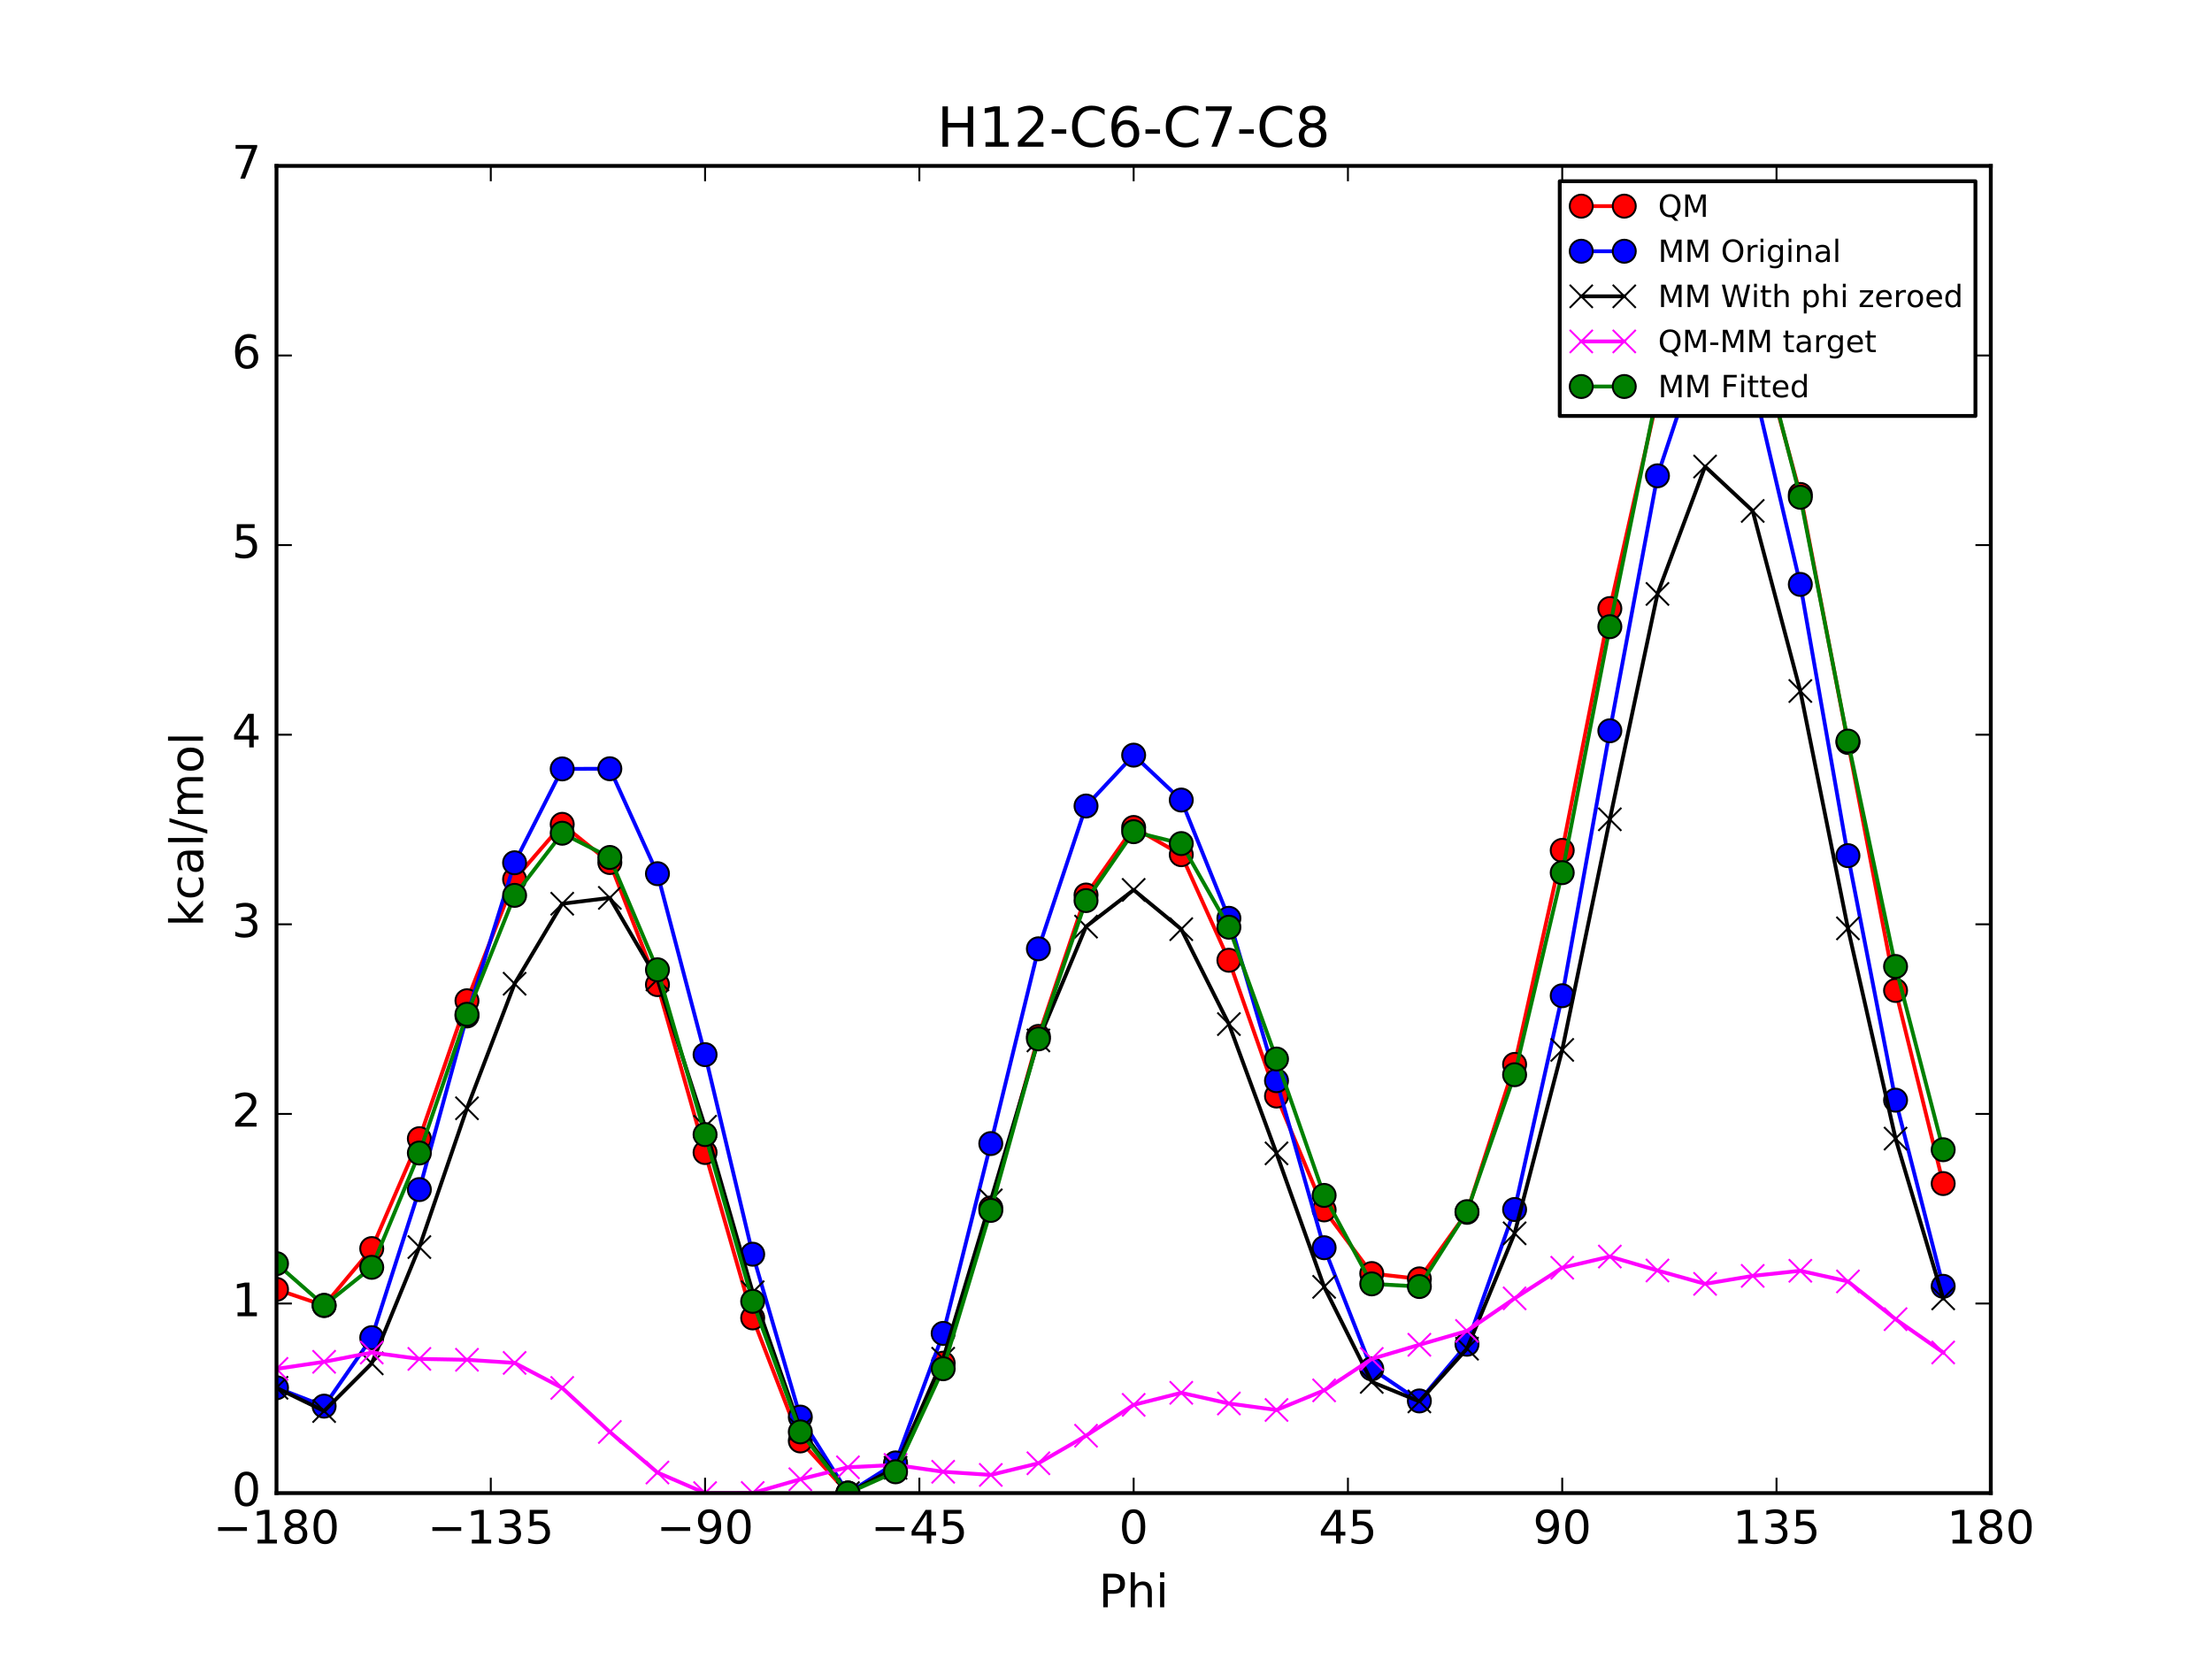 <?xml version="1.0" encoding="utf-8" standalone="no"?>
<!DOCTYPE svg PUBLIC "-//W3C//DTD SVG 1.1//EN"
  "http://www.w3.org/Graphics/SVG/1.1/DTD/svg11.dtd">
<!-- Created with matplotlib (http://matplotlib.org/) -->
<svg height="432pt" version="1.1" viewBox="0 0 576 432" width="576pt" xmlns="http://www.w3.org/2000/svg" xmlns:xlink="http://www.w3.org/1999/xlink">
 <defs>
  <style type="text/css">
*{stroke-linecap:butt;stroke-linejoin:round;stroke-miterlimit:100000;}
  </style>
 </defs>
 <g id="figure_1">
  <g id="patch_1">
   <path d="M 0 432 
L 576 432 
L 576 0 
L 0 0 
z
" style="fill:#ffffff;"/>
  </g>
  <g id="axes_1">
   <g id="patch_2">
    <path d="M 72 388.8 
L 518.4 388.8 
L 518.4 43.2 
L 72 43.2 
z
" style="fill:#ffffff;"/>
   </g>
   <g id="line2d_1">
    <path clip-path="url(#p80a46d9232)" d="M 72.001 335.753 
L 84.4 339.958 
L 96.8 325.13 
L 109.2 296.51 
L 121.6 260.595 
L 134 228.978 
L 146.4 214.657 
L 158.8 224.601 
L 171.2 256.388 
L 183.6 300.113 
L 196 343.185 
L 208.4 375.219 
L 220.8 388.8 
L 233.2 381.59 
L 245.6 354.973 
L 258 314.552 
L 270.4 269.875 
L 282.8 233.061 
L 295.201 215.47 
L 307.6 222.561 
L 320 250.049 
L 332.4 285.408 
L 344.8 315.057 
L 357.2 331.627 
L 369.6 333.015 
L 382 315.69 
L 394.4 277.168 
L 406.8 221.429 
L 419.2 158.466 
L 431.6 103.405 
L 444 73.707 
L 456.4 83.199 
L 468.8 128.76 
L 481.2 193.334 
L 493.6 257.914 
L 506 308.196 
" style="fill:none;stroke:#ff0000;stroke-linecap:square;"/>
    <defs>
     <path d="M 0 3 
C 0.796 3 1.559 2.684 2.121 2.121 
C 2.684 1.559 3 0.796 3 0 
C 3 -0.796 2.684 -1.559 2.121 -2.121 
C 1.559 -2.684 0.796 -3 0 -3 
C -0.796 -3 -1.559 -2.684 -2.121 -2.121 
C -2.684 -1.559 -3 -0.796 -3 0 
C -3 0.796 -2.684 1.559 -2.121 2.121 
C -1.559 2.684 -0.796 3 0 3 
z
" id="m1d35d76970" style="stroke:#000000;stroke-width:0.5;"/>
    </defs>
    <g clip-path="url(#p80a46d9232)">
     <use style="fill:#ff0000;stroke:#000000;stroke-width:0.5;" x="72.001" xlink:href="#m1d35d76970" y="335.753"/>
     <use style="fill:#ff0000;stroke:#000000;stroke-width:0.5;" x="84.4" xlink:href="#m1d35d76970" y="339.958"/>
     <use style="fill:#ff0000;stroke:#000000;stroke-width:0.5;" x="96.8" xlink:href="#m1d35d76970" y="325.13"/>
     <use style="fill:#ff0000;stroke:#000000;stroke-width:0.5;" x="109.2" xlink:href="#m1d35d76970" y="296.51"/>
     <use style="fill:#ff0000;stroke:#000000;stroke-width:0.5;" x="121.6" xlink:href="#m1d35d76970" y="260.595"/>
     <use style="fill:#ff0000;stroke:#000000;stroke-width:0.5;" x="134" xlink:href="#m1d35d76970" y="228.978"/>
     <use style="fill:#ff0000;stroke:#000000;stroke-width:0.5;" x="146.4" xlink:href="#m1d35d76970" y="214.657"/>
     <use style="fill:#ff0000;stroke:#000000;stroke-width:0.5;" x="158.8" xlink:href="#m1d35d76970" y="224.601"/>
     <use style="fill:#ff0000;stroke:#000000;stroke-width:0.5;" x="171.2" xlink:href="#m1d35d76970" y="256.388"/>
     <use style="fill:#ff0000;stroke:#000000;stroke-width:0.5;" x="183.6" xlink:href="#m1d35d76970" y="300.113"/>
     <use style="fill:#ff0000;stroke:#000000;stroke-width:0.5;" x="196" xlink:href="#m1d35d76970" y="343.185"/>
     <use style="fill:#ff0000;stroke:#000000;stroke-width:0.5;" x="208.4" xlink:href="#m1d35d76970" y="375.219"/>
     <use style="fill:#ff0000;stroke:#000000;stroke-width:0.5;" x="220.8" xlink:href="#m1d35d76970" y="388.8"/>
     <use style="fill:#ff0000;stroke:#000000;stroke-width:0.5;" x="233.2" xlink:href="#m1d35d76970" y="381.59"/>
     <use style="fill:#ff0000;stroke:#000000;stroke-width:0.5;" x="245.6" xlink:href="#m1d35d76970" y="354.973"/>
     <use style="fill:#ff0000;stroke:#000000;stroke-width:0.5;" x="258" xlink:href="#m1d35d76970" y="314.552"/>
     <use style="fill:#ff0000;stroke:#000000;stroke-width:0.5;" x="270.4" xlink:href="#m1d35d76970" y="269.875"/>
     <use style="fill:#ff0000;stroke:#000000;stroke-width:0.5;" x="282.8" xlink:href="#m1d35d76970" y="233.061"/>
     <use style="fill:#ff0000;stroke:#000000;stroke-width:0.5;" x="295.201" xlink:href="#m1d35d76970" y="215.47"/>
     <use style="fill:#ff0000;stroke:#000000;stroke-width:0.5;" x="307.6" xlink:href="#m1d35d76970" y="222.561"/>
     <use style="fill:#ff0000;stroke:#000000;stroke-width:0.5;" x="320" xlink:href="#m1d35d76970" y="250.049"/>
     <use style="fill:#ff0000;stroke:#000000;stroke-width:0.5;" x="332.4" xlink:href="#m1d35d76970" y="285.408"/>
     <use style="fill:#ff0000;stroke:#000000;stroke-width:0.5;" x="344.8" xlink:href="#m1d35d76970" y="315.057"/>
     <use style="fill:#ff0000;stroke:#000000;stroke-width:0.5;" x="357.2" xlink:href="#m1d35d76970" y="331.627"/>
     <use style="fill:#ff0000;stroke:#000000;stroke-width:0.5;" x="369.6" xlink:href="#m1d35d76970" y="333.015"/>
     <use style="fill:#ff0000;stroke:#000000;stroke-width:0.5;" x="382" xlink:href="#m1d35d76970" y="315.69"/>
     <use style="fill:#ff0000;stroke:#000000;stroke-width:0.5;" x="394.4" xlink:href="#m1d35d76970" y="277.168"/>
     <use style="fill:#ff0000;stroke:#000000;stroke-width:0.5;" x="406.8" xlink:href="#m1d35d76970" y="221.429"/>
     <use style="fill:#ff0000;stroke:#000000;stroke-width:0.5;" x="419.2" xlink:href="#m1d35d76970" y="158.466"/>
     <use style="fill:#ff0000;stroke:#000000;stroke-width:0.5;" x="431.6" xlink:href="#m1d35d76970" y="103.405"/>
     <use style="fill:#ff0000;stroke:#000000;stroke-width:0.5;" x="444" xlink:href="#m1d35d76970" y="73.707"/>
     <use style="fill:#ff0000;stroke:#000000;stroke-width:0.5;" x="456.4" xlink:href="#m1d35d76970" y="83.199"/>
     <use style="fill:#ff0000;stroke:#000000;stroke-width:0.5;" x="468.8" xlink:href="#m1d35d76970" y="128.76"/>
     <use style="fill:#ff0000;stroke:#000000;stroke-width:0.5;" x="481.2" xlink:href="#m1d35d76970" y="193.334"/>
     <use style="fill:#ff0000;stroke:#000000;stroke-width:0.5;" x="493.6" xlink:href="#m1d35d76970" y="257.914"/>
     <use style="fill:#ff0000;stroke:#000000;stroke-width:0.5;" x="506" xlink:href="#m1d35d76970" y="308.196"/>
    </g>
   </g>
   <g id="line2d_2">
    <path clip-path="url(#p80a46d9232)" d="M 72.001 361.365 
L 84.4 366.154 
L 96.8 348.324 
L 109.2 309.764 
L 121.6 264.554 
L 134 224.662 
L 146.4 200.222 
L 158.8 200.181 
L 171.2 227.504 
L 183.6 274.628 
L 196 326.595 
L 208.4 369.009 
L 220.8 388.8 
L 233.2 380.938 
L 245.6 347.212 
L 258 297.782 
L 270.4 247.067 
L 282.8 209.882 
L 295.201 196.639 
L 307.6 208.33 
L 320 239.122 
L 332.4 281.41 
L 344.8 324.906 
L 357.2 356.449 
L 369.6 364.801 
L 382 350.038 
L 394.4 314.951 
L 406.8 259.284 
L 419.2 190.297 
L 431.6 123.901 
L 444 86.593 
L 456.4 99.256 
L 468.8 152.18 
L 481.2 222.809 
L 493.6 286.484 
L 506 334.953 
" style="fill:none;stroke:#0000ff;stroke-linecap:square;"/>
    <defs>
     <path d="M 0 3 
C 0.796 3 1.559 2.684 2.121 2.121 
C 2.684 1.559 3 0.796 3 0 
C 3 -0.796 2.684 -1.559 2.121 -2.121 
C 1.559 -2.684 0.796 -3 0 -3 
C -0.796 -3 -1.559 -2.684 -2.121 -2.121 
C -2.684 -1.559 -3 -0.796 -3 0 
C -3 0.796 -2.684 1.559 -2.121 2.121 
C -1.559 2.684 -0.796 3 0 3 
z
" id="m691212d694" style="stroke:#000000;stroke-width:0.5;"/>
    </defs>
    <g clip-path="url(#p80a46d9232)">
     <use style="fill:#0000ff;stroke:#000000;stroke-width:0.5;" x="72.001" xlink:href="#m691212d694" y="361.365"/>
     <use style="fill:#0000ff;stroke:#000000;stroke-width:0.5;" x="84.4" xlink:href="#m691212d694" y="366.154"/>
     <use style="fill:#0000ff;stroke:#000000;stroke-width:0.5;" x="96.8" xlink:href="#m691212d694" y="348.324"/>
     <use style="fill:#0000ff;stroke:#000000;stroke-width:0.5;" x="109.2" xlink:href="#m691212d694" y="309.764"/>
     <use style="fill:#0000ff;stroke:#000000;stroke-width:0.5;" x="121.6" xlink:href="#m691212d694" y="264.554"/>
     <use style="fill:#0000ff;stroke:#000000;stroke-width:0.5;" x="134" xlink:href="#m691212d694" y="224.662"/>
     <use style="fill:#0000ff;stroke:#000000;stroke-width:0.5;" x="146.4" xlink:href="#m691212d694" y="200.222"/>
     <use style="fill:#0000ff;stroke:#000000;stroke-width:0.5;" x="158.8" xlink:href="#m691212d694" y="200.181"/>
     <use style="fill:#0000ff;stroke:#000000;stroke-width:0.5;" x="171.2" xlink:href="#m691212d694" y="227.504"/>
     <use style="fill:#0000ff;stroke:#000000;stroke-width:0.5;" x="183.6" xlink:href="#m691212d694" y="274.628"/>
     <use style="fill:#0000ff;stroke:#000000;stroke-width:0.5;" x="196" xlink:href="#m691212d694" y="326.595"/>
     <use style="fill:#0000ff;stroke:#000000;stroke-width:0.5;" x="208.4" xlink:href="#m691212d694" y="369.009"/>
     <use style="fill:#0000ff;stroke:#000000;stroke-width:0.5;" x="220.8" xlink:href="#m691212d694" y="388.8"/>
     <use style="fill:#0000ff;stroke:#000000;stroke-width:0.5;" x="233.2" xlink:href="#m691212d694" y="380.938"/>
     <use style="fill:#0000ff;stroke:#000000;stroke-width:0.5;" x="245.6" xlink:href="#m691212d694" y="347.212"/>
     <use style="fill:#0000ff;stroke:#000000;stroke-width:0.5;" x="258" xlink:href="#m691212d694" y="297.782"/>
     <use style="fill:#0000ff;stroke:#000000;stroke-width:0.5;" x="270.4" xlink:href="#m691212d694" y="247.067"/>
     <use style="fill:#0000ff;stroke:#000000;stroke-width:0.5;" x="282.8" xlink:href="#m691212d694" y="209.882"/>
     <use style="fill:#0000ff;stroke:#000000;stroke-width:0.5;" x="295.201" xlink:href="#m691212d694" y="196.639"/>
     <use style="fill:#0000ff;stroke:#000000;stroke-width:0.5;" x="307.6" xlink:href="#m691212d694" y="208.33"/>
     <use style="fill:#0000ff;stroke:#000000;stroke-width:0.5;" x="320" xlink:href="#m691212d694" y="239.122"/>
     <use style="fill:#0000ff;stroke:#000000;stroke-width:0.5;" x="332.4" xlink:href="#m691212d694" y="281.41"/>
     <use style="fill:#0000ff;stroke:#000000;stroke-width:0.5;" x="344.8" xlink:href="#m691212d694" y="324.906"/>
     <use style="fill:#0000ff;stroke:#000000;stroke-width:0.5;" x="357.2" xlink:href="#m691212d694" y="356.449"/>
     <use style="fill:#0000ff;stroke:#000000;stroke-width:0.5;" x="369.6" xlink:href="#m691212d694" y="364.801"/>
     <use style="fill:#0000ff;stroke:#000000;stroke-width:0.5;" x="382" xlink:href="#m691212d694" y="350.038"/>
     <use style="fill:#0000ff;stroke:#000000;stroke-width:0.5;" x="394.4" xlink:href="#m691212d694" y="314.951"/>
     <use style="fill:#0000ff;stroke:#000000;stroke-width:0.5;" x="406.8" xlink:href="#m691212d694" y="259.284"/>
     <use style="fill:#0000ff;stroke:#000000;stroke-width:0.5;" x="419.2" xlink:href="#m691212d694" y="190.297"/>
     <use style="fill:#0000ff;stroke:#000000;stroke-width:0.5;" x="431.6" xlink:href="#m691212d694" y="123.901"/>
     <use style="fill:#0000ff;stroke:#000000;stroke-width:0.5;" x="444" xlink:href="#m691212d694" y="86.593"/>
     <use style="fill:#0000ff;stroke:#000000;stroke-width:0.5;" x="456.4" xlink:href="#m691212d694" y="99.256"/>
     <use style="fill:#0000ff;stroke:#000000;stroke-width:0.5;" x="468.8" xlink:href="#m691212d694" y="152.18"/>
     <use style="fill:#0000ff;stroke:#000000;stroke-width:0.5;" x="481.2" xlink:href="#m691212d694" y="222.809"/>
     <use style="fill:#0000ff;stroke:#000000;stroke-width:0.5;" x="493.6" xlink:href="#m691212d694" y="286.484"/>
     <use style="fill:#0000ff;stroke:#000000;stroke-width:0.5;" x="506" xlink:href="#m691212d694" y="334.953"/>
    </g>
   </g>
   <g id="line2d_3">
    <path clip-path="url(#p80a46d9232)" d="M 72.001 361.382 
L 84.4 367.429 
L 96.8 355.017 
L 109.2 324.738 
L 121.6 288.593 
L 134 256.162 
L 146.4 235.327 
L 158.8 233.804 
L 171.2 255.028 
L 183.6 293.395 
L 196 336.499 
L 208.4 372.104 
L 220.8 388.8 
L 233.2 382.214 
L 245.6 353.814 
L 258 312.568 
L 270.4 270.926 
L 282.8 241.284 
L 295.201 231.73 
L 307.6 241.957 
L 320 266.67 
L 332.4 300.335 
L 344.8 335.091 
L 357.2 359.846 
L 369.6 364.922 
L 382 351.194 
L 394.4 321.158 
L 406.8 273.394 
L 419.2 213.346 
L 431.6 154.657 
L 444 121.477 
L 456.4 133.045 
L 468.8 179.937 
L 481.2 241.74 
L 493.6 296.485 
L 506 338.097 
" style="fill:none;stroke:#000000;stroke-linecap:square;"/>
    <defs>
     <path d="M -3 3 
L 3 -3 
M -3 -3 
L 3 3 
" id="mdaa0ca4b85" style="stroke:#000000;stroke-width:0.5;"/>
    </defs>
    <g clip-path="url(#p80a46d9232)">
     <use style="stroke:#000000;stroke-width:0.5;" x="72.001" xlink:href="#mdaa0ca4b85" y="361.382"/>
     <use style="stroke:#000000;stroke-width:0.5;" x="84.4" xlink:href="#mdaa0ca4b85" y="367.429"/>
     <use style="stroke:#000000;stroke-width:0.5;" x="96.8" xlink:href="#mdaa0ca4b85" y="355.017"/>
     <use style="stroke:#000000;stroke-width:0.5;" x="109.2" xlink:href="#mdaa0ca4b85" y="324.738"/>
     <use style="stroke:#000000;stroke-width:0.5;" x="121.6" xlink:href="#mdaa0ca4b85" y="288.593"/>
     <use style="stroke:#000000;stroke-width:0.5;" x="134" xlink:href="#mdaa0ca4b85" y="256.162"/>
     <use style="stroke:#000000;stroke-width:0.5;" x="146.4" xlink:href="#mdaa0ca4b85" y="235.327"/>
     <use style="stroke:#000000;stroke-width:0.5;" x="158.8" xlink:href="#mdaa0ca4b85" y="233.804"/>
     <use style="stroke:#000000;stroke-width:0.5;" x="171.2" xlink:href="#mdaa0ca4b85" y="255.028"/>
     <use style="stroke:#000000;stroke-width:0.5;" x="183.6" xlink:href="#mdaa0ca4b85" y="293.395"/>
     <use style="stroke:#000000;stroke-width:0.5;" x="196" xlink:href="#mdaa0ca4b85" y="336.499"/>
     <use style="stroke:#000000;stroke-width:0.5;" x="208.4" xlink:href="#mdaa0ca4b85" y="372.104"/>
     <use style="stroke:#000000;stroke-width:0.5;" x="220.8" xlink:href="#mdaa0ca4b85" y="388.8"/>
     <use style="stroke:#000000;stroke-width:0.5;" x="233.2" xlink:href="#mdaa0ca4b85" y="382.214"/>
     <use style="stroke:#000000;stroke-width:0.5;" x="245.6" xlink:href="#mdaa0ca4b85" y="353.814"/>
     <use style="stroke:#000000;stroke-width:0.5;" x="258" xlink:href="#mdaa0ca4b85" y="312.568"/>
     <use style="stroke:#000000;stroke-width:0.5;" x="270.4" xlink:href="#mdaa0ca4b85" y="270.926"/>
     <use style="stroke:#000000;stroke-width:0.5;" x="282.8" xlink:href="#mdaa0ca4b85" y="241.284"/>
     <use style="stroke:#000000;stroke-width:0.5;" x="295.201" xlink:href="#mdaa0ca4b85" y="231.73"/>
     <use style="stroke:#000000;stroke-width:0.5;" x="307.6" xlink:href="#mdaa0ca4b85" y="241.957"/>
     <use style="stroke:#000000;stroke-width:0.5;" x="320" xlink:href="#mdaa0ca4b85" y="266.67"/>
     <use style="stroke:#000000;stroke-width:0.5;" x="332.4" xlink:href="#mdaa0ca4b85" y="300.335"/>
     <use style="stroke:#000000;stroke-width:0.5;" x="344.8" xlink:href="#mdaa0ca4b85" y="335.091"/>
     <use style="stroke:#000000;stroke-width:0.5;" x="357.2" xlink:href="#mdaa0ca4b85" y="359.846"/>
     <use style="stroke:#000000;stroke-width:0.5;" x="369.6" xlink:href="#mdaa0ca4b85" y="364.922"/>
     <use style="stroke:#000000;stroke-width:0.5;" x="382" xlink:href="#mdaa0ca4b85" y="351.194"/>
     <use style="stroke:#000000;stroke-width:0.5;" x="394.4" xlink:href="#mdaa0ca4b85" y="321.158"/>
     <use style="stroke:#000000;stroke-width:0.5;" x="406.8" xlink:href="#mdaa0ca4b85" y="273.394"/>
     <use style="stroke:#000000;stroke-width:0.5;" x="419.2" xlink:href="#mdaa0ca4b85" y="213.346"/>
     <use style="stroke:#000000;stroke-width:0.5;" x="431.6" xlink:href="#mdaa0ca4b85" y="154.657"/>
     <use style="stroke:#000000;stroke-width:0.5;" x="444" xlink:href="#mdaa0ca4b85" y="121.477"/>
     <use style="stroke:#000000;stroke-width:0.5;" x="456.4" xlink:href="#mdaa0ca4b85" y="133.045"/>
     <use style="stroke:#000000;stroke-width:0.5;" x="468.8" xlink:href="#mdaa0ca4b85" y="179.937"/>
     <use style="stroke:#000000;stroke-width:0.5;" x="481.2" xlink:href="#mdaa0ca4b85" y="241.74"/>
     <use style="stroke:#000000;stroke-width:0.5;" x="493.6" xlink:href="#mdaa0ca4b85" y="296.485"/>
     <use style="stroke:#000000;stroke-width:0.5;" x="506" xlink:href="#mdaa0ca4b85" y="338.097"/>
    </g>
   </g>
   <g id="line2d_4">
    <path clip-path="url(#p80a46d9232)" d="M 72.001 356.453 
L 84.4 354.611 
L 96.8 352.195 
L 109.2 353.854 
L 121.6 354.085 
L 134 354.898 
L 146.4 361.412 
L 158.8 372.88 
L 171.2 383.442 
L 183.6 388.8 
L 196 388.768 
L 208.4 385.197 
L 220.8 382.083 
L 233.2 381.459 
L 245.6 383.242 
L 258 384.066 
L 270.4 381.032 
L 282.8 373.86 
L 295.201 365.822 
L 307.6 362.686 
L 320 365.462 
L 332.4 367.155 
L 344.8 362.049 
L 357.2 353.864 
L 369.6 350.175 
L 382 346.578 
L 394.4 338.092 
L 406.8 330.117 
L 419.2 327.203 
L 431.6 330.83 
L 444 334.313 
L 456.4 332.236 
L 468.8 330.906 
L 481.2 333.677 
L 493.6 343.511 
L 506 352.182 
" style="fill:none;stroke:#ff00ff;stroke-linecap:square;"/>
    <defs>
     <path d="M -3 3 
L 3 -3 
M -3 -3 
L 3 3 
" id="m3d8f8feda2" style="stroke:#ff00ff;stroke-width:0.5;"/>
    </defs>
    <g clip-path="url(#p80a46d9232)">
     <use style="fill:#ff00ff;stroke:#ff00ff;stroke-width:0.5;" x="72.001" xlink:href="#m3d8f8feda2" y="356.453"/>
     <use style="fill:#ff00ff;stroke:#ff00ff;stroke-width:0.5;" x="84.4" xlink:href="#m3d8f8feda2" y="354.611"/>
     <use style="fill:#ff00ff;stroke:#ff00ff;stroke-width:0.5;" x="96.8" xlink:href="#m3d8f8feda2" y="352.195"/>
     <use style="fill:#ff00ff;stroke:#ff00ff;stroke-width:0.5;" x="109.2" xlink:href="#m3d8f8feda2" y="353.854"/>
     <use style="fill:#ff00ff;stroke:#ff00ff;stroke-width:0.5;" x="121.6" xlink:href="#m3d8f8feda2" y="354.085"/>
     <use style="fill:#ff00ff;stroke:#ff00ff;stroke-width:0.5;" x="134" xlink:href="#m3d8f8feda2" y="354.898"/>
     <use style="fill:#ff00ff;stroke:#ff00ff;stroke-width:0.5;" x="146.4" xlink:href="#m3d8f8feda2" y="361.412"/>
     <use style="fill:#ff00ff;stroke:#ff00ff;stroke-width:0.5;" x="158.8" xlink:href="#m3d8f8feda2" y="372.88"/>
     <use style="fill:#ff00ff;stroke:#ff00ff;stroke-width:0.5;" x="171.2" xlink:href="#m3d8f8feda2" y="383.442"/>
     <use style="fill:#ff00ff;stroke:#ff00ff;stroke-width:0.5;" x="183.6" xlink:href="#m3d8f8feda2" y="388.8"/>
     <use style="fill:#ff00ff;stroke:#ff00ff;stroke-width:0.5;" x="196" xlink:href="#m3d8f8feda2" y="388.768"/>
     <use style="fill:#ff00ff;stroke:#ff00ff;stroke-width:0.5;" x="208.4" xlink:href="#m3d8f8feda2" y="385.197"/>
     <use style="fill:#ff00ff;stroke:#ff00ff;stroke-width:0.5;" x="220.8" xlink:href="#m3d8f8feda2" y="382.083"/>
     <use style="fill:#ff00ff;stroke:#ff00ff;stroke-width:0.5;" x="233.2" xlink:href="#m3d8f8feda2" y="381.459"/>
     <use style="fill:#ff00ff;stroke:#ff00ff;stroke-width:0.5;" x="245.6" xlink:href="#m3d8f8feda2" y="383.242"/>
     <use style="fill:#ff00ff;stroke:#ff00ff;stroke-width:0.5;" x="258" xlink:href="#m3d8f8feda2" y="384.066"/>
     <use style="fill:#ff00ff;stroke:#ff00ff;stroke-width:0.5;" x="270.4" xlink:href="#m3d8f8feda2" y="381.032"/>
     <use style="fill:#ff00ff;stroke:#ff00ff;stroke-width:0.5;" x="282.8" xlink:href="#m3d8f8feda2" y="373.86"/>
     <use style="fill:#ff00ff;stroke:#ff00ff;stroke-width:0.5;" x="295.201" xlink:href="#m3d8f8feda2" y="365.822"/>
     <use style="fill:#ff00ff;stroke:#ff00ff;stroke-width:0.5;" x="307.6" xlink:href="#m3d8f8feda2" y="362.686"/>
     <use style="fill:#ff00ff;stroke:#ff00ff;stroke-width:0.5;" x="320" xlink:href="#m3d8f8feda2" y="365.462"/>
     <use style="fill:#ff00ff;stroke:#ff00ff;stroke-width:0.5;" x="332.4" xlink:href="#m3d8f8feda2" y="367.155"/>
     <use style="fill:#ff00ff;stroke:#ff00ff;stroke-width:0.5;" x="344.8" xlink:href="#m3d8f8feda2" y="362.049"/>
     <use style="fill:#ff00ff;stroke:#ff00ff;stroke-width:0.5;" x="357.2" xlink:href="#m3d8f8feda2" y="353.864"/>
     <use style="fill:#ff00ff;stroke:#ff00ff;stroke-width:0.5;" x="369.6" xlink:href="#m3d8f8feda2" y="350.175"/>
     <use style="fill:#ff00ff;stroke:#ff00ff;stroke-width:0.5;" x="382" xlink:href="#m3d8f8feda2" y="346.578"/>
     <use style="fill:#ff00ff;stroke:#ff00ff;stroke-width:0.5;" x="394.4" xlink:href="#m3d8f8feda2" y="338.092"/>
     <use style="fill:#ff00ff;stroke:#ff00ff;stroke-width:0.5;" x="406.8" xlink:href="#m3d8f8feda2" y="330.117"/>
     <use style="fill:#ff00ff;stroke:#ff00ff;stroke-width:0.5;" x="419.2" xlink:href="#m3d8f8feda2" y="327.203"/>
     <use style="fill:#ff00ff;stroke:#ff00ff;stroke-width:0.5;" x="431.6" xlink:href="#m3d8f8feda2" y="330.83"/>
     <use style="fill:#ff00ff;stroke:#ff00ff;stroke-width:0.5;" x="444" xlink:href="#m3d8f8feda2" y="334.313"/>
     <use style="fill:#ff00ff;stroke:#ff00ff;stroke-width:0.5;" x="456.4" xlink:href="#m3d8f8feda2" y="332.236"/>
     <use style="fill:#ff00ff;stroke:#ff00ff;stroke-width:0.5;" x="468.8" xlink:href="#m3d8f8feda2" y="330.906"/>
     <use style="fill:#ff00ff;stroke:#ff00ff;stroke-width:0.5;" x="481.2" xlink:href="#m3d8f8feda2" y="333.677"/>
     <use style="fill:#ff00ff;stroke:#ff00ff;stroke-width:0.5;" x="493.6" xlink:href="#m3d8f8feda2" y="343.511"/>
     <use style="fill:#ff00ff;stroke:#ff00ff;stroke-width:0.5;" x="506" xlink:href="#m3d8f8feda2" y="352.182"/>
    </g>
   </g>
   <g id="line2d_5">
    <path clip-path="url(#p80a46d9232)" d="M 72.001 329.046 
L 84.4 339.916 
L 96.8 330.007 
L 109.2 300.244 
L 121.6 264.117 
L 134 233.153 
L 146.4 216.97 
L 158.8 223.279 
L 171.2 252.529 
L 183.6 295.439 
L 196 338.867 
L 208.4 372.862 
L 220.8 388.8 
L 233.2 383.253 
L 245.6 356.42 
L 258 315.189 
L 270.4 270.524 
L 282.8 234.514 
L 295.201 216.575 
L 307.6 219.663 
L 320 241.441 
L 332.4 275.767 
L 344.8 311.281 
L 357.2 334.321 
L 369.6 335.011 
L 382 315.509 
L 394.4 279.856 
L 406.8 227.241 
L 419.2 163.189 
L 431.6 101.988 
L 444 68.61 
L 456.4 81.475 
L 468.8 129.484 
L 481.2 192.977 
L 493.6 251.671 
L 506 299.384 
" style="fill:none;stroke:#008000;stroke-linecap:square;"/>
    <defs>
     <path d="M 0 3 
C 0.796 3 1.559 2.684 2.121 2.121 
C 2.684 1.559 3 0.796 3 0 
C 3 -0.796 2.684 -1.559 2.121 -2.121 
C 1.559 -2.684 0.796 -3 0 -3 
C -0.796 -3 -1.559 -2.684 -2.121 -2.121 
C -2.684 -1.559 -3 -0.796 -3 0 
C -3 0.796 -2.684 1.559 -2.121 2.121 
C -1.559 2.684 -0.796 3 0 3 
z
" id="mce12fb9f1c" style="stroke:#000000;stroke-width:0.5;"/>
    </defs>
    <g clip-path="url(#p80a46d9232)">
     <use style="fill:#008000;stroke:#000000;stroke-width:0.5;" x="72.001" xlink:href="#mce12fb9f1c" y="329.046"/>
     <use style="fill:#008000;stroke:#000000;stroke-width:0.5;" x="84.4" xlink:href="#mce12fb9f1c" y="339.916"/>
     <use style="fill:#008000;stroke:#000000;stroke-width:0.5;" x="96.8" xlink:href="#mce12fb9f1c" y="330.007"/>
     <use style="fill:#008000;stroke:#000000;stroke-width:0.5;" x="109.2" xlink:href="#mce12fb9f1c" y="300.244"/>
     <use style="fill:#008000;stroke:#000000;stroke-width:0.5;" x="121.6" xlink:href="#mce12fb9f1c" y="264.117"/>
     <use style="fill:#008000;stroke:#000000;stroke-width:0.5;" x="134" xlink:href="#mce12fb9f1c" y="233.153"/>
     <use style="fill:#008000;stroke:#000000;stroke-width:0.5;" x="146.4" xlink:href="#mce12fb9f1c" y="216.97"/>
     <use style="fill:#008000;stroke:#000000;stroke-width:0.5;" x="158.8" xlink:href="#mce12fb9f1c" y="223.279"/>
     <use style="fill:#008000;stroke:#000000;stroke-width:0.5;" x="171.2" xlink:href="#mce12fb9f1c" y="252.529"/>
     <use style="fill:#008000;stroke:#000000;stroke-width:0.5;" x="183.6" xlink:href="#mce12fb9f1c" y="295.439"/>
     <use style="fill:#008000;stroke:#000000;stroke-width:0.5;" x="196" xlink:href="#mce12fb9f1c" y="338.867"/>
     <use style="fill:#008000;stroke:#000000;stroke-width:0.5;" x="208.4" xlink:href="#mce12fb9f1c" y="372.862"/>
     <use style="fill:#008000;stroke:#000000;stroke-width:0.5;" x="220.8" xlink:href="#mce12fb9f1c" y="388.8"/>
     <use style="fill:#008000;stroke:#000000;stroke-width:0.5;" x="233.2" xlink:href="#mce12fb9f1c" y="383.253"/>
     <use style="fill:#008000;stroke:#000000;stroke-width:0.5;" x="245.6" xlink:href="#mce12fb9f1c" y="356.42"/>
     <use style="fill:#008000;stroke:#000000;stroke-width:0.5;" x="258" xlink:href="#mce12fb9f1c" y="315.189"/>
     <use style="fill:#008000;stroke:#000000;stroke-width:0.5;" x="270.4" xlink:href="#mce12fb9f1c" y="270.524"/>
     <use style="fill:#008000;stroke:#000000;stroke-width:0.5;" x="282.8" xlink:href="#mce12fb9f1c" y="234.514"/>
     <use style="fill:#008000;stroke:#000000;stroke-width:0.5;" x="295.201" xlink:href="#mce12fb9f1c" y="216.575"/>
     <use style="fill:#008000;stroke:#000000;stroke-width:0.5;" x="307.6" xlink:href="#mce12fb9f1c" y="219.663"/>
     <use style="fill:#008000;stroke:#000000;stroke-width:0.5;" x="320" xlink:href="#mce12fb9f1c" y="241.441"/>
     <use style="fill:#008000;stroke:#000000;stroke-width:0.5;" x="332.4" xlink:href="#mce12fb9f1c" y="275.767"/>
     <use style="fill:#008000;stroke:#000000;stroke-width:0.5;" x="344.8" xlink:href="#mce12fb9f1c" y="311.281"/>
     <use style="fill:#008000;stroke:#000000;stroke-width:0.5;" x="357.2" xlink:href="#mce12fb9f1c" y="334.321"/>
     <use style="fill:#008000;stroke:#000000;stroke-width:0.5;" x="369.6" xlink:href="#mce12fb9f1c" y="335.011"/>
     <use style="fill:#008000;stroke:#000000;stroke-width:0.5;" x="382" xlink:href="#mce12fb9f1c" y="315.509"/>
     <use style="fill:#008000;stroke:#000000;stroke-width:0.5;" x="394.4" xlink:href="#mce12fb9f1c" y="279.856"/>
     <use style="fill:#008000;stroke:#000000;stroke-width:0.5;" x="406.8" xlink:href="#mce12fb9f1c" y="227.241"/>
     <use style="fill:#008000;stroke:#000000;stroke-width:0.5;" x="419.2" xlink:href="#mce12fb9f1c" y="163.189"/>
     <use style="fill:#008000;stroke:#000000;stroke-width:0.5;" x="431.6" xlink:href="#mce12fb9f1c" y="101.988"/>
     <use style="fill:#008000;stroke:#000000;stroke-width:0.5;" x="444" xlink:href="#mce12fb9f1c" y="68.61"/>
     <use style="fill:#008000;stroke:#000000;stroke-width:0.5;" x="456.4" xlink:href="#mce12fb9f1c" y="81.475"/>
     <use style="fill:#008000;stroke:#000000;stroke-width:0.5;" x="468.8" xlink:href="#mce12fb9f1c" y="129.484"/>
     <use style="fill:#008000;stroke:#000000;stroke-width:0.5;" x="481.2" xlink:href="#mce12fb9f1c" y="192.977"/>
     <use style="fill:#008000;stroke:#000000;stroke-width:0.5;" x="493.6" xlink:href="#mce12fb9f1c" y="251.671"/>
     <use style="fill:#008000;stroke:#000000;stroke-width:0.5;" x="506" xlink:href="#mce12fb9f1c" y="299.384"/>
    </g>
   </g>
   <g id="patch_3">
    <path d="M 72 388.8 
L 518.4 388.8 
" style="fill:none;stroke:#000000;stroke-linecap:square;stroke-linejoin:miter;"/>
   </g>
   <g id="patch_4">
    <path d="M 518.4 388.8 
L 518.4 43.2 
" style="fill:none;stroke:#000000;stroke-linecap:square;stroke-linejoin:miter;"/>
   </g>
   <g id="patch_5">
    <path d="M 72 43.2 
L 518.4 43.2 
" style="fill:none;stroke:#000000;stroke-linecap:square;stroke-linejoin:miter;"/>
   </g>
   <g id="patch_6">
    <path d="M 72 388.8 
L 72 43.2 
" style="fill:none;stroke:#000000;stroke-linecap:square;stroke-linejoin:miter;"/>
   </g>
   <g id="matplotlib.axis_1">
    <g id="xtick_1">
     <g id="line2d_6">
      <defs>
       <path d="M 0 0 
L 0 -4 
" id="md84730723f" style="stroke:#000000;stroke-width:0.5;"/>
      </defs>
      <g>
       <use style="stroke:#000000;stroke-width:0.5;" x="72.0" xlink:href="#md84730723f" y="388.8"/>
      </g>
     </g>
     <g id="line2d_7">
      <defs>
       <path d="M 0 0 
L 0 4 
" id="mde4212bf74" style="stroke:#000000;stroke-width:0.5;"/>
      </defs>
      <g>
       <use style="stroke:#000000;stroke-width:0.5;" x="72.0" xlink:href="#mde4212bf74" y="43.2"/>
      </g>
     </g>
     <g id="text_1">
      <!-- −180 -->
      <defs>
       <path d="M 10.594 35.5 
L 73.188 35.5 
L 73.188 27.203 
L 10.594 27.203 
z
" id="BitstreamVeraSans-Roman-2212"/>
       <path d="M 31.781 66.406 
Q 24.172 66.406 20.328 58.906 
Q 16.5 51.422 16.5 36.375 
Q 16.5 21.391 20.328 13.891 
Q 24.172 6.391 31.781 6.391 
Q 39.453 6.391 43.281 13.891 
Q 47.125 21.391 47.125 36.375 
Q 47.125 51.422 43.281 58.906 
Q 39.453 66.406 31.781 66.406 
M 31.781 74.219 
Q 44.047 74.219 50.516 64.516 
Q 56.984 54.828 56.984 36.375 
Q 56.984 17.969 50.516 8.266 
Q 44.047 -1.422 31.781 -1.422 
Q 19.531 -1.422 13.062 8.266 
Q 6.594 17.969 6.594 36.375 
Q 6.594 54.828 13.062 64.516 
Q 19.531 74.219 31.781 74.219 
" id="BitstreamVeraSans-Roman-30"/>
       <path d="M 31.781 34.625 
Q 24.75 34.625 20.719 30.859 
Q 16.703 27.094 16.703 20.516 
Q 16.703 13.922 20.719 10.156 
Q 24.75 6.391 31.781 6.391 
Q 38.812 6.391 42.859 10.172 
Q 46.922 13.969 46.922 20.516 
Q 46.922 27.094 42.891 30.859 
Q 38.875 34.625 31.781 34.625 
M 21.922 38.812 
Q 15.578 40.375 12.031 44.719 
Q 8.5 49.078 8.5 55.328 
Q 8.5 64.062 14.719 69.141 
Q 20.953 74.219 31.781 74.219 
Q 42.672 74.219 48.875 69.141 
Q 55.078 64.062 55.078 55.328 
Q 55.078 49.078 51.531 44.719 
Q 48 40.375 41.703 38.812 
Q 48.828 37.156 52.797 32.312 
Q 56.781 27.484 56.781 20.516 
Q 56.781 9.906 50.312 4.234 
Q 43.844 -1.422 31.781 -1.422 
Q 19.734 -1.422 13.25 4.234 
Q 6.781 9.906 6.781 20.516 
Q 6.781 27.484 10.781 32.312 
Q 14.797 37.156 21.922 38.812 
M 18.312 54.391 
Q 18.312 48.734 21.844 45.562 
Q 25.391 42.391 31.781 42.391 
Q 38.141 42.391 41.719 45.562 
Q 45.312 48.734 45.312 54.391 
Q 45.312 60.062 41.719 63.234 
Q 38.141 66.406 31.781 66.406 
Q 25.391 66.406 21.844 63.234 
Q 18.312 60.062 18.312 54.391 
" id="BitstreamVeraSans-Roman-38"/>
       <path d="M 12.406 8.297 
L 28.516 8.297 
L 28.516 63.922 
L 10.984 60.406 
L 10.984 69.391 
L 28.422 72.906 
L 38.281 72.906 
L 38.281 8.297 
L 54.391 8.297 
L 54.391 0 
L 12.406 0 
z
" id="BitstreamVeraSans-Roman-31"/>
      </defs>
      <g transform="translate(55.52 401.918)scale(0.12 -0.12)">
       <use xlink:href="#BitstreamVeraSans-Roman-2212"/>
       <use x="83.789" xlink:href="#BitstreamVeraSans-Roman-31"/>
       <use x="147.412" xlink:href="#BitstreamVeraSans-Roman-38"/>
       <use x="211.035" xlink:href="#BitstreamVeraSans-Roman-30"/>
      </g>
     </g>
    </g>
    <g id="xtick_2">
     <g id="line2d_8">
      <g>
       <use style="stroke:#000000;stroke-width:0.5;" x="127.8" xlink:href="#md84730723f" y="388.8"/>
      </g>
     </g>
     <g id="line2d_9">
      <g>
       <use style="stroke:#000000;stroke-width:0.5;" x="127.8" xlink:href="#mde4212bf74" y="43.2"/>
      </g>
     </g>
     <g id="text_2">
      <!-- −135 -->
      <defs>
       <path d="M 40.578 39.312 
Q 47.656 37.797 51.625 33 
Q 55.609 28.219 55.609 21.188 
Q 55.609 10.406 48.188 4.484 
Q 40.766 -1.422 27.094 -1.422 
Q 22.516 -1.422 17.656 -0.516 
Q 12.797 0.391 7.625 2.203 
L 7.625 11.719 
Q 11.719 9.328 16.594 8.109 
Q 21.484 6.891 26.812 6.891 
Q 36.078 6.891 40.938 10.547 
Q 45.797 14.203 45.797 21.188 
Q 45.797 27.641 41.281 31.266 
Q 36.766 34.906 28.719 34.906 
L 20.219 34.906 
L 20.219 43.016 
L 29.109 43.016 
Q 36.375 43.016 40.234 45.922 
Q 44.094 48.828 44.094 54.297 
Q 44.094 59.906 40.109 62.906 
Q 36.141 65.922 28.719 65.922 
Q 24.656 65.922 20.016 65.031 
Q 15.375 64.156 9.812 62.312 
L 9.812 71.094 
Q 15.438 72.656 20.344 73.438 
Q 25.25 74.219 29.594 74.219 
Q 40.828 74.219 47.359 69.109 
Q 53.906 64.016 53.906 55.328 
Q 53.906 49.266 50.438 45.094 
Q 46.969 40.922 40.578 39.312 
" id="BitstreamVeraSans-Roman-33"/>
       <path d="M 10.797 72.906 
L 49.516 72.906 
L 49.516 64.594 
L 19.828 64.594 
L 19.828 46.734 
Q 21.969 47.469 24.109 47.828 
Q 26.266 48.188 28.422 48.188 
Q 40.625 48.188 47.75 41.5 
Q 54.891 34.812 54.891 23.391 
Q 54.891 11.625 47.562 5.094 
Q 40.234 -1.422 26.906 -1.422 
Q 22.312 -1.422 17.547 -0.641 
Q 12.797 0.141 7.719 1.703 
L 7.719 11.625 
Q 12.109 9.234 16.797 8.062 
Q 21.484 6.891 26.703 6.891 
Q 35.156 6.891 40.078 11.328 
Q 45.016 15.766 45.016 23.391 
Q 45.016 31 40.078 35.438 
Q 35.156 39.891 26.703 39.891 
Q 22.75 39.891 18.812 39.016 
Q 14.891 38.141 10.797 36.281 
z
" id="BitstreamVeraSans-Roman-35"/>
      </defs>
      <g transform="translate(111.32 401.918)scale(0.12 -0.12)">
       <use xlink:href="#BitstreamVeraSans-Roman-2212"/>
       <use x="83.789" xlink:href="#BitstreamVeraSans-Roman-31"/>
       <use x="147.412" xlink:href="#BitstreamVeraSans-Roman-33"/>
       <use x="211.035" xlink:href="#BitstreamVeraSans-Roman-35"/>
      </g>
     </g>
    </g>
    <g id="xtick_3">
     <g id="line2d_10">
      <g>
       <use style="stroke:#000000;stroke-width:0.5;" x="183.6" xlink:href="#md84730723f" y="388.8"/>
      </g>
     </g>
     <g id="line2d_11">
      <g>
       <use style="stroke:#000000;stroke-width:0.5;" x="183.6" xlink:href="#mde4212bf74" y="43.2"/>
      </g>
     </g>
     <g id="text_3">
      <!-- −90 -->
      <defs>
       <path d="M 10.984 1.516 
L 10.984 10.5 
Q 14.703 8.734 18.5 7.812 
Q 22.312 6.891 25.984 6.891 
Q 35.75 6.891 40.891 13.453 
Q 46.047 20.016 46.781 33.406 
Q 43.953 29.203 39.594 26.953 
Q 35.25 24.703 29.984 24.703 
Q 19.047 24.703 12.672 31.312 
Q 6.297 37.938 6.297 49.422 
Q 6.297 60.641 12.938 67.422 
Q 19.578 74.219 30.609 74.219 
Q 43.266 74.219 49.922 64.516 
Q 56.594 54.828 56.594 36.375 
Q 56.594 19.141 48.406 8.859 
Q 40.234 -1.422 26.422 -1.422 
Q 22.703 -1.422 18.891 -0.688 
Q 15.094 0.047 10.984 1.516 
M 30.609 32.422 
Q 37.25 32.422 41.125 36.953 
Q 45.016 41.5 45.016 49.422 
Q 45.016 57.281 41.125 61.844 
Q 37.25 66.406 30.609 66.406 
Q 23.969 66.406 20.094 61.844 
Q 16.219 57.281 16.219 49.422 
Q 16.219 41.5 20.094 36.953 
Q 23.969 32.422 30.609 32.422 
" id="BitstreamVeraSans-Roman-39"/>
      </defs>
      <g transform="translate(170.937 401.918)scale(0.12 -0.12)">
       <use xlink:href="#BitstreamVeraSans-Roman-2212"/>
       <use x="83.789" xlink:href="#BitstreamVeraSans-Roman-39"/>
       <use x="147.412" xlink:href="#BitstreamVeraSans-Roman-30"/>
      </g>
     </g>
    </g>
    <g id="xtick_4">
     <g id="line2d_12">
      <g>
       <use style="stroke:#000000;stroke-width:0.5;" x="239.4" xlink:href="#md84730723f" y="388.8"/>
      </g>
     </g>
     <g id="line2d_13">
      <g>
       <use style="stroke:#000000;stroke-width:0.5;" x="239.4" xlink:href="#mde4212bf74" y="43.2"/>
      </g>
     </g>
     <g id="text_4">
      <!-- −45 -->
      <defs>
       <path d="M 37.797 64.312 
L 12.891 25.391 
L 37.797 25.391 
z
M 35.203 72.906 
L 47.609 72.906 
L 47.609 25.391 
L 58.016 25.391 
L 58.016 17.188 
L 47.609 17.188 
L 47.609 0 
L 37.797 0 
L 37.797 17.188 
L 4.891 17.188 
L 4.891 26.703 
z
" id="BitstreamVeraSans-Roman-34"/>
      </defs>
      <g transform="translate(226.737 401.918)scale(0.12 -0.12)">
       <use xlink:href="#BitstreamVeraSans-Roman-2212"/>
       <use x="83.789" xlink:href="#BitstreamVeraSans-Roman-34"/>
       <use x="147.412" xlink:href="#BitstreamVeraSans-Roman-35"/>
      </g>
     </g>
    </g>
    <g id="xtick_5">
     <g id="line2d_14">
      <g>
       <use style="stroke:#000000;stroke-width:0.5;" x="295.2" xlink:href="#md84730723f" y="388.8"/>
      </g>
     </g>
     <g id="line2d_15">
      <g>
       <use style="stroke:#000000;stroke-width:0.5;" x="295.2" xlink:href="#mde4212bf74" y="43.2"/>
      </g>
     </g>
     <g id="text_5">
      <!-- 0 -->
      <g transform="translate(291.382 401.918)scale(0.12 -0.12)">
       <use xlink:href="#BitstreamVeraSans-Roman-30"/>
      </g>
     </g>
    </g>
    <g id="xtick_6">
     <g id="line2d_16">
      <g>
       <use style="stroke:#000000;stroke-width:0.5;" x="351.0" xlink:href="#md84730723f" y="388.8"/>
      </g>
     </g>
     <g id="line2d_17">
      <g>
       <use style="stroke:#000000;stroke-width:0.5;" x="351.0" xlink:href="#mde4212bf74" y="43.2"/>
      </g>
     </g>
     <g id="text_6">
      <!-- 45 -->
      <g transform="translate(343.365 401.918)scale(0.12 -0.12)">
       <use xlink:href="#BitstreamVeraSans-Roman-34"/>
       <use x="63.623" xlink:href="#BitstreamVeraSans-Roman-35"/>
      </g>
     </g>
    </g>
    <g id="xtick_7">
     <g id="line2d_18">
      <g>
       <use style="stroke:#000000;stroke-width:0.5;" x="406.8" xlink:href="#md84730723f" y="388.8"/>
      </g>
     </g>
     <g id="line2d_19">
      <g>
       <use style="stroke:#000000;stroke-width:0.5;" x="406.8" xlink:href="#mde4212bf74" y="43.2"/>
      </g>
     </g>
     <g id="text_7">
      <!-- 90 -->
      <g transform="translate(399.165 401.918)scale(0.12 -0.12)">
       <use xlink:href="#BitstreamVeraSans-Roman-39"/>
       <use x="63.623" xlink:href="#BitstreamVeraSans-Roman-30"/>
      </g>
     </g>
    </g>
    <g id="xtick_8">
     <g id="line2d_20">
      <g>
       <use style="stroke:#000000;stroke-width:0.5;" x="462.6" xlink:href="#md84730723f" y="388.8"/>
      </g>
     </g>
     <g id="line2d_21">
      <g>
       <use style="stroke:#000000;stroke-width:0.5;" x="462.6" xlink:href="#mde4212bf74" y="43.2"/>
      </g>
     </g>
     <g id="text_8">
      <!-- 135 -->
      <g transform="translate(451.147 401.918)scale(0.12 -0.12)">
       <use xlink:href="#BitstreamVeraSans-Roman-31"/>
       <use x="63.623" xlink:href="#BitstreamVeraSans-Roman-33"/>
       <use x="127.246" xlink:href="#BitstreamVeraSans-Roman-35"/>
      </g>
     </g>
    </g>
    <g id="xtick_9">
     <g id="line2d_22">
      <g>
       <use style="stroke:#000000;stroke-width:0.5;" x="518.4" xlink:href="#md84730723f" y="388.8"/>
      </g>
     </g>
     <g id="line2d_23">
      <g>
       <use style="stroke:#000000;stroke-width:0.5;" x="518.4" xlink:href="#mde4212bf74" y="43.2"/>
      </g>
     </g>
     <g id="text_9">
      <!-- 180 -->
      <g transform="translate(506.947 401.918)scale(0.12 -0.12)">
       <use xlink:href="#BitstreamVeraSans-Roman-31"/>
       <use x="63.623" xlink:href="#BitstreamVeraSans-Roman-38"/>
       <use x="127.246" xlink:href="#BitstreamVeraSans-Roman-30"/>
      </g>
     </g>
    </g>
    <g id="text_10">
     <!-- Phi -->
     <defs>
      <path d="M 9.422 54.688 
L 18.406 54.688 
L 18.406 0 
L 9.422 0 
z
M 9.422 75.984 
L 18.406 75.984 
L 18.406 64.594 
L 9.422 64.594 
z
" id="BitstreamVeraSans-Roman-69"/>
      <path d="M 19.672 64.797 
L 19.672 37.406 
L 32.078 37.406 
Q 38.969 37.406 42.719 40.969 
Q 46.484 44.531 46.484 51.125 
Q 46.484 57.672 42.719 61.234 
Q 38.969 64.797 32.078 64.797 
z
M 9.812 72.906 
L 32.078 72.906 
Q 44.344 72.906 50.609 67.359 
Q 56.891 61.812 56.891 51.125 
Q 56.891 40.328 50.609 34.812 
Q 44.344 29.297 32.078 29.297 
L 19.672 29.297 
L 19.672 0 
L 9.812 0 
z
" id="BitstreamVeraSans-Roman-50"/>
      <path d="M 54.891 33.016 
L 54.891 0 
L 45.906 0 
L 45.906 32.719 
Q 45.906 40.484 42.875 44.328 
Q 39.844 48.188 33.797 48.188 
Q 26.516 48.188 22.312 43.547 
Q 18.109 38.922 18.109 30.906 
L 18.109 0 
L 9.078 0 
L 9.078 75.984 
L 18.109 75.984 
L 18.109 46.188 
Q 21.344 51.125 25.703 53.562 
Q 30.078 56 35.797 56 
Q 45.219 56 50.047 50.172 
Q 54.891 44.344 54.891 33.016 
" id="BitstreamVeraSans-Roman-68"/>
     </defs>
     <g transform="translate(286.113 418.532)scale(0.12 -0.12)">
      <use xlink:href="#BitstreamVeraSans-Roman-50"/>
      <use x="60.303" xlink:href="#BitstreamVeraSans-Roman-68"/>
      <use x="123.682" xlink:href="#BitstreamVeraSans-Roman-69"/>
     </g>
    </g>
   </g>
   <g id="matplotlib.axis_2">
    <g id="ytick_1">
     <g id="line2d_24">
      <defs>
       <path d="M 0 0 
L 4 0 
" id="m0f854bd2ff" style="stroke:#000000;stroke-width:0.5;"/>
      </defs>
      <g>
       <use style="stroke:#000000;stroke-width:0.5;" x="72.0" xlink:href="#m0f854bd2ff" y="388.8"/>
      </g>
     </g>
     <g id="line2d_25">
      <defs>
       <path d="M 0 0 
L -4 0 
" id="mbdaa8734f1" style="stroke:#000000;stroke-width:0.5;"/>
      </defs>
      <g>
       <use style="stroke:#000000;stroke-width:0.5;" x="518.4" xlink:href="#mbdaa8734f1" y="388.8"/>
      </g>
     </g>
     <g id="text_11">
      <!-- 0 -->
      <g transform="translate(60.365 392.111)scale(0.12 -0.12)">
       <use xlink:href="#BitstreamVeraSans-Roman-30"/>
      </g>
     </g>
    </g>
    <g id="ytick_2">
     <g id="line2d_26">
      <g>
       <use style="stroke:#000000;stroke-width:0.5;" x="72.0" xlink:href="#m0f854bd2ff" y="339.429"/>
      </g>
     </g>
     <g id="line2d_27">
      <g>
       <use style="stroke:#000000;stroke-width:0.5;" x="518.4" xlink:href="#mbdaa8734f1" y="339.429"/>
      </g>
     </g>
     <g id="text_12">
      <!-- 1 -->
      <g transform="translate(60.365 342.74)scale(0.12 -0.12)">
       <use xlink:href="#BitstreamVeraSans-Roman-31"/>
      </g>
     </g>
    </g>
    <g id="ytick_3">
     <g id="line2d_28">
      <g>
       <use style="stroke:#000000;stroke-width:0.5;" x="72.0" xlink:href="#m0f854bd2ff" y="290.057"/>
      </g>
     </g>
     <g id="line2d_29">
      <g>
       <use style="stroke:#000000;stroke-width:0.5;" x="518.4" xlink:href="#mbdaa8734f1" y="290.057"/>
      </g>
     </g>
     <g id="text_13">
      <!-- 2 -->
      <defs>
       <path d="M 19.188 8.297 
L 53.609 8.297 
L 53.609 0 
L 7.328 0 
L 7.328 8.297 
Q 12.938 14.109 22.625 23.891 
Q 32.328 33.688 34.812 36.531 
Q 39.547 41.844 41.422 45.531 
Q 43.312 49.219 43.312 52.781 
Q 43.312 58.594 39.234 62.25 
Q 35.156 65.922 28.609 65.922 
Q 23.969 65.922 18.812 64.312 
Q 13.672 62.703 7.812 59.422 
L 7.812 69.391 
Q 13.766 71.781 18.938 73 
Q 24.125 74.219 28.422 74.219 
Q 39.75 74.219 46.484 68.547 
Q 53.219 62.891 53.219 53.422 
Q 53.219 48.922 51.531 44.891 
Q 49.859 40.875 45.406 35.406 
Q 44.188 33.984 37.641 27.219 
Q 31.109 20.453 19.188 8.297 
" id="BitstreamVeraSans-Roman-32"/>
      </defs>
      <g transform="translate(60.365 293.368)scale(0.12 -0.12)">
       <use xlink:href="#BitstreamVeraSans-Roman-32"/>
      </g>
     </g>
    </g>
    <g id="ytick_4">
     <g id="line2d_30">
      <g>
       <use style="stroke:#000000;stroke-width:0.5;" x="72.0" xlink:href="#m0f854bd2ff" y="240.686"/>
      </g>
     </g>
     <g id="line2d_31">
      <g>
       <use style="stroke:#000000;stroke-width:0.5;" x="518.4" xlink:href="#mbdaa8734f1" y="240.686"/>
      </g>
     </g>
     <g id="text_14">
      <!-- 3 -->
      <g transform="translate(60.365 243.997)scale(0.12 -0.12)">
       <use xlink:href="#BitstreamVeraSans-Roman-33"/>
      </g>
     </g>
    </g>
    <g id="ytick_5">
     <g id="line2d_32">
      <g>
       <use style="stroke:#000000;stroke-width:0.5;" x="72.0" xlink:href="#m0f854bd2ff" y="191.314"/>
      </g>
     </g>
     <g id="line2d_33">
      <g>
       <use style="stroke:#000000;stroke-width:0.5;" x="518.4" xlink:href="#mbdaa8734f1" y="191.314"/>
      </g>
     </g>
     <g id="text_15">
      <!-- 4 -->
      <g transform="translate(60.365 194.626)scale(0.12 -0.12)">
       <use xlink:href="#BitstreamVeraSans-Roman-34"/>
      </g>
     </g>
    </g>
    <g id="ytick_6">
     <g id="line2d_34">
      <g>
       <use style="stroke:#000000;stroke-width:0.5;" x="72.0" xlink:href="#m0f854bd2ff" y="141.943"/>
      </g>
     </g>
     <g id="line2d_35">
      <g>
       <use style="stroke:#000000;stroke-width:0.5;" x="518.4" xlink:href="#mbdaa8734f1" y="141.943"/>
      </g>
     </g>
     <g id="text_16">
      <!-- 5 -->
      <g transform="translate(60.365 145.254)scale(0.12 -0.12)">
       <use xlink:href="#BitstreamVeraSans-Roman-35"/>
      </g>
     </g>
    </g>
    <g id="ytick_7">
     <g id="line2d_36">
      <g>
       <use style="stroke:#000000;stroke-width:0.5;" x="72.0" xlink:href="#m0f854bd2ff" y="92.571"/>
      </g>
     </g>
     <g id="line2d_37">
      <g>
       <use style="stroke:#000000;stroke-width:0.5;" x="518.4" xlink:href="#mbdaa8734f1" y="92.571"/>
      </g>
     </g>
     <g id="text_17">
      <!-- 6 -->
      <defs>
       <path d="M 33.016 40.375 
Q 26.375 40.375 22.484 35.828 
Q 18.609 31.297 18.609 23.391 
Q 18.609 15.531 22.484 10.953 
Q 26.375 6.391 33.016 6.391 
Q 39.656 6.391 43.531 10.953 
Q 47.406 15.531 47.406 23.391 
Q 47.406 31.297 43.531 35.828 
Q 39.656 40.375 33.016 40.375 
M 52.594 71.297 
L 52.594 62.312 
Q 48.875 64.062 45.094 64.984 
Q 41.312 65.922 37.594 65.922 
Q 27.828 65.922 22.672 59.328 
Q 17.531 52.734 16.797 39.406 
Q 19.672 43.656 24.016 45.922 
Q 28.375 48.188 33.594 48.188 
Q 44.578 48.188 50.953 41.516 
Q 57.328 34.859 57.328 23.391 
Q 57.328 12.156 50.688 5.359 
Q 44.047 -1.422 33.016 -1.422 
Q 20.359 -1.422 13.672 8.266 
Q 6.984 17.969 6.984 36.375 
Q 6.984 53.656 15.188 63.938 
Q 23.391 74.219 37.203 74.219 
Q 40.922 74.219 44.703 73.484 
Q 48.484 72.75 52.594 71.297 
" id="BitstreamVeraSans-Roman-36"/>
      </defs>
      <g transform="translate(60.365 95.883)scale(0.12 -0.12)">
       <use xlink:href="#BitstreamVeraSans-Roman-36"/>
      </g>
     </g>
    </g>
    <g id="ytick_8">
     <g id="line2d_38">
      <g>
       <use style="stroke:#000000;stroke-width:0.5;" x="72.0" xlink:href="#m0f854bd2ff" y="43.2"/>
      </g>
     </g>
     <g id="line2d_39">
      <g>
       <use style="stroke:#000000;stroke-width:0.5;" x="518.4" xlink:href="#mbdaa8734f1" y="43.2"/>
      </g>
     </g>
     <g id="text_18">
      <!-- 7 -->
      <defs>
       <path d="M 8.203 72.906 
L 55.078 72.906 
L 55.078 68.703 
L 28.609 0 
L 18.312 0 
L 43.219 64.594 
L 8.203 64.594 
z
" id="BitstreamVeraSans-Roman-37"/>
      </defs>
      <g transform="translate(60.365 46.511)scale(0.12 -0.12)">
       <use xlink:href="#BitstreamVeraSans-Roman-37"/>
      </g>
     </g>
    </g>
    <g id="text_19">
     <!-- kcal/mol -->
     <defs>
      <path d="M 9.078 75.984 
L 18.109 75.984 
L 18.109 31.109 
L 44.922 54.688 
L 56.391 54.688 
L 27.391 29.109 
L 57.625 0 
L 45.906 0 
L 18.109 26.703 
L 18.109 0 
L 9.078 0 
z
" id="BitstreamVeraSans-Roman-6b"/>
      <path d="M 30.609 48.391 
Q 23.391 48.391 19.188 42.75 
Q 14.984 37.109 14.984 27.297 
Q 14.984 17.484 19.156 11.844 
Q 23.344 6.203 30.609 6.203 
Q 37.797 6.203 41.984 11.859 
Q 46.188 17.531 46.188 27.297 
Q 46.188 37.016 41.984 42.703 
Q 37.797 48.391 30.609 48.391 
M 30.609 56 
Q 42.328 56 49.016 48.375 
Q 55.719 40.766 55.719 27.297 
Q 55.719 13.875 49.016 6.219 
Q 42.328 -1.422 30.609 -1.422 
Q 18.844 -1.422 12.172 6.219 
Q 5.516 13.875 5.516 27.297 
Q 5.516 40.766 12.172 48.375 
Q 18.844 56 30.609 56 
" id="BitstreamVeraSans-Roman-6f"/>
      <path d="M 52 44.188 
Q 55.375 50.25 60.062 53.125 
Q 64.75 56 71.094 56 
Q 79.641 56 84.281 50.016 
Q 88.922 44.047 88.922 33.016 
L 88.922 0 
L 79.891 0 
L 79.891 32.719 
Q 79.891 40.578 77.094 44.375 
Q 74.312 48.188 68.609 48.188 
Q 61.625 48.188 57.562 43.547 
Q 53.516 38.922 53.516 30.906 
L 53.516 0 
L 44.484 0 
L 44.484 32.719 
Q 44.484 40.625 41.703 44.406 
Q 38.922 48.188 33.109 48.188 
Q 26.219 48.188 22.156 43.531 
Q 18.109 38.875 18.109 30.906 
L 18.109 0 
L 9.078 0 
L 9.078 54.688 
L 18.109 54.688 
L 18.109 46.188 
Q 21.188 51.219 25.484 53.609 
Q 29.781 56 35.688 56 
Q 41.656 56 45.828 52.969 
Q 50 49.953 52 44.188 
" id="BitstreamVeraSans-Roman-6d"/>
      <path d="M 9.422 75.984 
L 18.406 75.984 
L 18.406 0 
L 9.422 0 
z
" id="BitstreamVeraSans-Roman-6c"/>
      <path d="M 48.781 52.594 
L 48.781 44.188 
Q 44.969 46.297 41.141 47.344 
Q 37.312 48.391 33.406 48.391 
Q 24.656 48.391 19.812 42.844 
Q 14.984 37.312 14.984 27.297 
Q 14.984 17.281 19.812 11.734 
Q 24.656 6.203 33.406 6.203 
Q 37.312 6.203 41.141 7.25 
Q 44.969 8.297 48.781 10.406 
L 48.781 2.094 
Q 45.016 0.344 40.984 -0.531 
Q 36.969 -1.422 32.422 -1.422 
Q 20.062 -1.422 12.781 6.344 
Q 5.516 14.109 5.516 27.297 
Q 5.516 40.672 12.859 48.328 
Q 20.219 56 33.016 56 
Q 37.156 56 41.109 55.141 
Q 45.062 54.297 48.781 52.594 
" id="BitstreamVeraSans-Roman-63"/>
      <path d="M 25.391 72.906 
L 33.688 72.906 
L 8.297 -9.281 
L 0 -9.281 
z
" id="BitstreamVeraSans-Roman-2f"/>
      <path d="M 34.281 27.484 
Q 23.391 27.484 19.188 25 
Q 14.984 22.516 14.984 16.5 
Q 14.984 11.719 18.141 8.906 
Q 21.297 6.109 26.703 6.109 
Q 34.188 6.109 38.703 11.406 
Q 43.219 16.703 43.219 25.484 
L 43.219 27.484 
z
M 52.203 31.203 
L 52.203 0 
L 43.219 0 
L 43.219 8.297 
Q 40.141 3.328 35.547 0.953 
Q 30.953 -1.422 24.312 -1.422 
Q 15.922 -1.422 10.953 3.297 
Q 6 8.016 6 15.922 
Q 6 25.141 12.172 29.828 
Q 18.359 34.516 30.609 34.516 
L 43.219 34.516 
L 43.219 35.406 
Q 43.219 41.609 39.141 45 
Q 35.062 48.391 27.688 48.391 
Q 23 48.391 18.547 47.266 
Q 14.109 46.141 10.016 43.891 
L 10.016 52.203 
Q 14.938 54.109 19.578 55.047 
Q 24.219 56 28.609 56 
Q 40.484 56 46.344 49.844 
Q 52.203 43.703 52.203 31.203 
" id="BitstreamVeraSans-Roman-61"/>
     </defs>
     <g transform="translate(52.869 241.321)rotate(-90.0)scale(0.12 -0.12)">
      <use xlink:href="#BitstreamVeraSans-Roman-6b"/>
      <use x="57.91" xlink:href="#BitstreamVeraSans-Roman-63"/>
      <use x="112.891" xlink:href="#BitstreamVeraSans-Roman-61"/>
      <use x="174.17" xlink:href="#BitstreamVeraSans-Roman-6c"/>
      <use x="201.953" xlink:href="#BitstreamVeraSans-Roman-2f"/>
      <use x="235.645" xlink:href="#BitstreamVeraSans-Roman-6d"/>
      <use x="333.057" xlink:href="#BitstreamVeraSans-Roman-6f"/>
      <use x="394.238" xlink:href="#BitstreamVeraSans-Roman-6c"/>
     </g>
    </g>
   </g>
   <g id="text_20">
    <!-- H12-C6-C7-C8 -->
    <defs>
     <path d="M 4.891 31.391 
L 31.203 31.391 
L 31.203 23.391 
L 4.891 23.391 
z
" id="BitstreamVeraSans-Roman-2d"/>
     <path d="M 64.406 67.281 
L 64.406 56.891 
Q 59.422 61.531 53.781 63.812 
Q 48.141 66.109 41.797 66.109 
Q 29.297 66.109 22.656 58.469 
Q 16.016 50.828 16.016 36.375 
Q 16.016 21.969 22.656 14.328 
Q 29.297 6.688 41.797 6.688 
Q 48.141 6.688 53.781 8.984 
Q 59.422 11.281 64.406 15.922 
L 64.406 5.609 
Q 59.234 2.094 53.438 0.328 
Q 47.656 -1.422 41.219 -1.422 
Q 24.656 -1.422 15.125 8.703 
Q 5.609 18.844 5.609 36.375 
Q 5.609 53.953 15.125 64.078 
Q 24.656 74.219 41.219 74.219 
Q 47.75 74.219 53.531 72.484 
Q 59.328 70.75 64.406 67.281 
" id="BitstreamVeraSans-Roman-43"/>
     <path d="M 9.812 72.906 
L 19.672 72.906 
L 19.672 43.016 
L 55.516 43.016 
L 55.516 72.906 
L 65.375 72.906 
L 65.375 0 
L 55.516 0 
L 55.516 34.719 
L 19.672 34.719 
L 19.672 0 
L 9.812 0 
z
" id="BitstreamVeraSans-Roman-48"/>
    </defs>
    <g transform="translate(244.005 38.2)scale(0.144 -0.144)">
     <use xlink:href="#BitstreamVeraSans-Roman-48"/>
     <use x="75.195" xlink:href="#BitstreamVeraSans-Roman-31"/>
     <use x="138.818" xlink:href="#BitstreamVeraSans-Roman-32"/>
     <use x="202.441" xlink:href="#BitstreamVeraSans-Roman-2d"/>
     <use x="238.525" xlink:href="#BitstreamVeraSans-Roman-43"/>
     <use x="308.35" xlink:href="#BitstreamVeraSans-Roman-36"/>
     <use x="371.973" xlink:href="#BitstreamVeraSans-Roman-2d"/>
     <use x="408.057" xlink:href="#BitstreamVeraSans-Roman-43"/>
     <use x="477.881" xlink:href="#BitstreamVeraSans-Roman-37"/>
     <use x="541.504" xlink:href="#BitstreamVeraSans-Roman-2d"/>
     <use x="577.588" xlink:href="#BitstreamVeraSans-Roman-43"/>
     <use x="647.412" xlink:href="#BitstreamVeraSans-Roman-38"/>
    </g>
   </g>
   <g id="legend_1">
    <g id="patch_7">
     <path d="M 406.156 108.312 
L 514.4 108.312 
L 514.4 47.2 
L 406.156 47.2 
z
" style="fill:#ffffff;stroke:#000000;stroke-linejoin:miter;"/>
    </g>
    <g id="line2d_40">
     <path d="M 411.756 53.679 
L 422.956 53.679 
" style="fill:none;stroke:#ff0000;stroke-linecap:square;"/>
    </g>
    <g id="line2d_41">
     <g>
      <use style="fill:#ff0000;stroke:#000000;stroke-width:0.5;" x="411.756" xlink:href="#m1d35d76970" y="53.679"/>
      <use style="fill:#ff0000;stroke:#000000;stroke-width:0.5;" x="422.956" xlink:href="#m1d35d76970" y="53.679"/>
     </g>
    </g>
    <g id="text_21">
     <!-- QM -->
     <defs>
      <path d="M 39.406 66.219 
Q 28.656 66.219 22.328 58.203 
Q 16.016 50.203 16.016 36.375 
Q 16.016 22.609 22.328 14.594 
Q 28.656 6.594 39.406 6.594 
Q 50.141 6.594 56.422 14.594 
Q 62.703 22.609 62.703 36.375 
Q 62.703 50.203 56.422 58.203 
Q 50.141 66.219 39.406 66.219 
M 53.219 1.312 
L 66.219 -12.891 
L 54.297 -12.891 
L 43.5 -1.219 
Q 41.891 -1.312 41.031 -1.359 
Q 40.188 -1.422 39.406 -1.422 
Q 24.031 -1.422 14.812 8.859 
Q 5.609 19.141 5.609 36.375 
Q 5.609 53.656 14.812 63.938 
Q 24.031 74.219 39.406 74.219 
Q 54.734 74.219 63.906 63.938 
Q 73.094 53.656 73.094 36.375 
Q 73.094 23.688 67.984 14.641 
Q 62.891 5.609 53.219 1.312 
" id="BitstreamVeraSans-Roman-51"/>
      <path d="M 9.812 72.906 
L 24.516 72.906 
L 43.109 23.297 
L 61.812 72.906 
L 76.516 72.906 
L 76.516 0 
L 66.891 0 
L 66.891 64.016 
L 48.094 14.016 
L 38.188 14.016 
L 19.391 64.016 
L 19.391 0 
L 9.812 0 
z
" id="BitstreamVeraSans-Roman-4d"/>
     </defs>
     <g transform="translate(431.756 56.479)scale(0.08 -0.08)">
      <use xlink:href="#BitstreamVeraSans-Roman-51"/>
      <use x="78.711" xlink:href="#BitstreamVeraSans-Roman-4d"/>
     </g>
    </g>
    <g id="line2d_42">
     <path d="M 411.756 65.421 
L 422.956 65.421 
" style="fill:none;stroke:#0000ff;stroke-linecap:square;"/>
    </g>
    <g id="line2d_43">
     <g>
      <use style="fill:#0000ff;stroke:#000000;stroke-width:0.5;" x="411.756" xlink:href="#m691212d694" y="65.421"/>
      <use style="fill:#0000ff;stroke:#000000;stroke-width:0.5;" x="422.956" xlink:href="#m691212d694" y="65.421"/>
     </g>
    </g>
    <g id="text_22">
     <!-- MM Original -->
     <defs>
      <path id="BitstreamVeraSans-Roman-20"/>
      <path d="M 41.109 46.297 
Q 39.594 47.172 37.812 47.578 
Q 36.031 48 33.891 48 
Q 26.266 48 22.188 43.047 
Q 18.109 38.094 18.109 28.812 
L 18.109 0 
L 9.078 0 
L 9.078 54.688 
L 18.109 54.688 
L 18.109 46.188 
Q 20.953 51.172 25.484 53.578 
Q 30.031 56 36.531 56 
Q 37.453 56 38.578 55.875 
Q 39.703 55.766 41.062 55.516 
z
" id="BitstreamVeraSans-Roman-72"/>
      <path d="M 39.406 66.219 
Q 28.656 66.219 22.328 58.203 
Q 16.016 50.203 16.016 36.375 
Q 16.016 22.609 22.328 14.594 
Q 28.656 6.594 39.406 6.594 
Q 50.141 6.594 56.422 14.594 
Q 62.703 22.609 62.703 36.375 
Q 62.703 50.203 56.422 58.203 
Q 50.141 66.219 39.406 66.219 
M 39.406 74.219 
Q 54.734 74.219 63.906 63.938 
Q 73.094 53.656 73.094 36.375 
Q 73.094 19.141 63.906 8.859 
Q 54.734 -1.422 39.406 -1.422 
Q 24.031 -1.422 14.812 8.828 
Q 5.609 19.094 5.609 36.375 
Q 5.609 53.656 14.812 63.938 
Q 24.031 74.219 39.406 74.219 
" id="BitstreamVeraSans-Roman-4f"/>
      <path d="M 45.406 27.984 
Q 45.406 37.75 41.375 43.109 
Q 37.359 48.484 30.078 48.484 
Q 22.859 48.484 18.828 43.109 
Q 14.797 37.75 14.797 27.984 
Q 14.797 18.266 18.828 12.891 
Q 22.859 7.516 30.078 7.516 
Q 37.359 7.516 41.375 12.891 
Q 45.406 18.266 45.406 27.984 
M 54.391 6.781 
Q 54.391 -7.172 48.188 -13.984 
Q 42 -20.797 29.203 -20.797 
Q 24.469 -20.797 20.266 -20.094 
Q 16.062 -19.391 12.109 -17.922 
L 12.109 -9.188 
Q 16.062 -11.328 19.922 -12.344 
Q 23.781 -13.375 27.781 -13.375 
Q 36.625 -13.375 41.016 -8.766 
Q 45.406 -4.156 45.406 5.172 
L 45.406 9.625 
Q 42.625 4.781 38.281 2.391 
Q 33.938 0 27.875 0 
Q 17.828 0 11.672 7.656 
Q 5.516 15.328 5.516 27.984 
Q 5.516 40.672 11.672 48.328 
Q 17.828 56 27.875 56 
Q 33.938 56 38.281 53.609 
Q 42.625 51.219 45.406 46.391 
L 45.406 54.688 
L 54.391 54.688 
z
" id="BitstreamVeraSans-Roman-67"/>
      <path d="M 54.891 33.016 
L 54.891 0 
L 45.906 0 
L 45.906 32.719 
Q 45.906 40.484 42.875 44.328 
Q 39.844 48.188 33.797 48.188 
Q 26.516 48.188 22.312 43.547 
Q 18.109 38.922 18.109 30.906 
L 18.109 0 
L 9.078 0 
L 9.078 54.688 
L 18.109 54.688 
L 18.109 46.188 
Q 21.344 51.125 25.703 53.562 
Q 30.078 56 35.797 56 
Q 45.219 56 50.047 50.172 
Q 54.891 44.344 54.891 33.016 
" id="BitstreamVeraSans-Roman-6e"/>
     </defs>
     <g transform="translate(431.756 68.221)scale(0.08 -0.08)">
      <use xlink:href="#BitstreamVeraSans-Roman-4d"/>
      <use x="86.279" xlink:href="#BitstreamVeraSans-Roman-4d"/>
      <use x="172.559" xlink:href="#BitstreamVeraSans-Roman-20"/>
      <use x="204.346" xlink:href="#BitstreamVeraSans-Roman-4f"/>
      <use x="283.057" xlink:href="#BitstreamVeraSans-Roman-72"/>
      <use x="324.17" xlink:href="#BitstreamVeraSans-Roman-69"/>
      <use x="351.953" xlink:href="#BitstreamVeraSans-Roman-67"/>
      <use x="415.43" xlink:href="#BitstreamVeraSans-Roman-69"/>
      <use x="443.213" xlink:href="#BitstreamVeraSans-Roman-6e"/>
      <use x="506.592" xlink:href="#BitstreamVeraSans-Roman-61"/>
      <use x="567.871" xlink:href="#BitstreamVeraSans-Roman-6c"/>
     </g>
    </g>
    <g id="line2d_44">
     <path d="M 411.756 77.164 
L 422.956 77.164 
" style="fill:none;stroke:#000000;stroke-linecap:square;"/>
    </g>
    <g id="line2d_45">
     <g>
      <use style="stroke:#000000;stroke-width:0.5;" x="411.756" xlink:href="#mdaa0ca4b85" y="77.164"/>
      <use style="stroke:#000000;stroke-width:0.5;" x="422.956" xlink:href="#mdaa0ca4b85" y="77.164"/>
     </g>
    </g>
    <g id="text_23">
     <!-- MM With phi zeroed -->
     <defs>
      <path d="M 18.312 70.219 
L 18.312 54.688 
L 36.812 54.688 
L 36.812 47.703 
L 18.312 47.703 
L 18.312 18.016 
Q 18.312 11.328 20.141 9.422 
Q 21.969 7.516 27.594 7.516 
L 36.812 7.516 
L 36.812 0 
L 27.594 0 
Q 17.188 0 13.234 3.875 
Q 9.281 7.766 9.281 18.016 
L 9.281 47.703 
L 2.688 47.703 
L 2.688 54.688 
L 9.281 54.688 
L 9.281 70.219 
z
" id="BitstreamVeraSans-Roman-74"/>
      <path d="M 56.203 29.594 
L 56.203 25.203 
L 14.891 25.203 
Q 15.484 15.922 20.484 11.062 
Q 25.484 6.203 34.422 6.203 
Q 39.594 6.203 44.453 7.469 
Q 49.312 8.734 54.109 11.281 
L 54.109 2.781 
Q 49.266 0.734 44.188 -0.344 
Q 39.109 -1.422 33.891 -1.422 
Q 20.797 -1.422 13.156 6.188 
Q 5.516 13.812 5.516 26.812 
Q 5.516 40.234 12.766 48.109 
Q 20.016 56 32.328 56 
Q 43.359 56 49.781 48.891 
Q 56.203 41.797 56.203 29.594 
M 47.219 32.234 
Q 47.125 39.594 43.094 43.984 
Q 39.062 48.391 32.422 48.391 
Q 24.906 48.391 20.391 44.141 
Q 15.875 39.891 15.188 32.172 
z
" id="BitstreamVeraSans-Roman-65"/>
      <path d="M 5.516 54.688 
L 48.188 54.688 
L 48.188 46.484 
L 14.406 7.172 
L 48.188 7.172 
L 48.188 0 
L 4.297 0 
L 4.297 8.203 
L 38.094 47.516 
L 5.516 47.516 
z
" id="BitstreamVeraSans-Roman-7a"/>
      <path d="M 18.109 8.203 
L 18.109 -20.797 
L 9.078 -20.797 
L 9.078 54.688 
L 18.109 54.688 
L 18.109 46.391 
Q 20.953 51.266 25.266 53.625 
Q 29.594 56 35.594 56 
Q 45.562 56 51.781 48.094 
Q 58.016 40.188 58.016 27.297 
Q 58.016 14.406 51.781 6.484 
Q 45.562 -1.422 35.594 -1.422 
Q 29.594 -1.422 25.266 0.953 
Q 20.953 3.328 18.109 8.203 
M 48.688 27.297 
Q 48.688 37.203 44.609 42.844 
Q 40.531 48.484 33.406 48.484 
Q 26.266 48.484 22.188 42.844 
Q 18.109 37.203 18.109 27.297 
Q 18.109 17.391 22.188 11.75 
Q 26.266 6.109 33.406 6.109 
Q 40.531 6.109 44.609 11.75 
Q 48.688 17.391 48.688 27.297 
" id="BitstreamVeraSans-Roman-70"/>
      <path d="M 3.328 72.906 
L 13.281 72.906 
L 28.609 11.281 
L 43.891 72.906 
L 54.984 72.906 
L 70.312 11.281 
L 85.594 72.906 
L 95.609 72.906 
L 77.297 0 
L 64.891 0 
L 49.516 63.281 
L 33.984 0 
L 21.578 0 
z
" id="BitstreamVeraSans-Roman-57"/>
      <path d="M 45.406 46.391 
L 45.406 75.984 
L 54.391 75.984 
L 54.391 0 
L 45.406 0 
L 45.406 8.203 
Q 42.578 3.328 38.25 0.953 
Q 33.938 -1.422 27.875 -1.422 
Q 17.969 -1.422 11.734 6.484 
Q 5.516 14.406 5.516 27.297 
Q 5.516 40.188 11.734 48.094 
Q 17.969 56 27.875 56 
Q 33.938 56 38.25 53.625 
Q 42.578 51.266 45.406 46.391 
M 14.797 27.297 
Q 14.797 17.391 18.875 11.75 
Q 22.953 6.109 30.078 6.109 
Q 37.203 6.109 41.297 11.75 
Q 45.406 17.391 45.406 27.297 
Q 45.406 37.203 41.297 42.844 
Q 37.203 48.484 30.078 48.484 
Q 22.953 48.484 18.875 42.844 
Q 14.797 37.203 14.797 27.297 
" id="BitstreamVeraSans-Roman-64"/>
     </defs>
     <g transform="translate(431.756 79.964)scale(0.08 -0.08)">
      <use xlink:href="#BitstreamVeraSans-Roman-4d"/>
      <use x="86.279" xlink:href="#BitstreamVeraSans-Roman-4d"/>
      <use x="172.559" xlink:href="#BitstreamVeraSans-Roman-20"/>
      <use x="204.346" xlink:href="#BitstreamVeraSans-Roman-57"/>
      <use x="303.191" xlink:href="#BitstreamVeraSans-Roman-69"/>
      <use x="330.975" xlink:href="#BitstreamVeraSans-Roman-74"/>
      <use x="370.184" xlink:href="#BitstreamVeraSans-Roman-68"/>
      <use x="433.562" xlink:href="#BitstreamVeraSans-Roman-20"/>
      <use x="465.35" xlink:href="#BitstreamVeraSans-Roman-70"/>
      <use x="528.826" xlink:href="#BitstreamVeraSans-Roman-68"/>
      <use x="592.205" xlink:href="#BitstreamVeraSans-Roman-69"/>
      <use x="619.988" xlink:href="#BitstreamVeraSans-Roman-20"/>
      <use x="651.775" xlink:href="#BitstreamVeraSans-Roman-7a"/>
      <use x="704.266" xlink:href="#BitstreamVeraSans-Roman-65"/>
      <use x="765.789" xlink:href="#BitstreamVeraSans-Roman-72"/>
      <use x="806.871" xlink:href="#BitstreamVeraSans-Roman-6f"/>
      <use x="868.053" xlink:href="#BitstreamVeraSans-Roman-65"/>
      <use x="929.576" xlink:href="#BitstreamVeraSans-Roman-64"/>
     </g>
    </g>
    <g id="line2d_46">
     <path d="M 411.756 88.906 
L 422.956 88.906 
" style="fill:none;stroke:#ff00ff;stroke-linecap:square;"/>
    </g>
    <g id="line2d_47">
     <g>
      <use style="fill:#ff00ff;stroke:#ff00ff;stroke-width:0.5;" x="411.756" xlink:href="#m3d8f8feda2" y="88.906"/>
      <use style="fill:#ff00ff;stroke:#ff00ff;stroke-width:0.5;" x="422.956" xlink:href="#m3d8f8feda2" y="88.906"/>
     </g>
    </g>
    <g id="text_24">
     <!-- QM-MM target -->
     <g transform="translate(431.756 91.706)scale(0.08 -0.08)">
      <use xlink:href="#BitstreamVeraSans-Roman-51"/>
      <use x="78.711" xlink:href="#BitstreamVeraSans-Roman-4d"/>
      <use x="164.99" xlink:href="#BitstreamVeraSans-Roman-2d"/>
      <use x="201.074" xlink:href="#BitstreamVeraSans-Roman-4d"/>
      <use x="287.354" xlink:href="#BitstreamVeraSans-Roman-4d"/>
      <use x="373.633" xlink:href="#BitstreamVeraSans-Roman-20"/>
      <use x="405.42" xlink:href="#BitstreamVeraSans-Roman-74"/>
      <use x="444.629" xlink:href="#BitstreamVeraSans-Roman-61"/>
      <use x="505.908" xlink:href="#BitstreamVeraSans-Roman-72"/>
      <use x="547.006" xlink:href="#BitstreamVeraSans-Roman-67"/>
      <use x="610.482" xlink:href="#BitstreamVeraSans-Roman-65"/>
      <use x="672.006" xlink:href="#BitstreamVeraSans-Roman-74"/>
     </g>
    </g>
    <g id="line2d_48">
     <path d="M 411.756 100.649 
L 422.956 100.649 
" style="fill:none;stroke:#008000;stroke-linecap:square;"/>
    </g>
    <g id="line2d_49">
     <g>
      <use style="fill:#008000;stroke:#000000;stroke-width:0.5;" x="411.756" xlink:href="#mce12fb9f1c" y="100.649"/>
      <use style="fill:#008000;stroke:#000000;stroke-width:0.5;" x="422.956" xlink:href="#mce12fb9f1c" y="100.649"/>
     </g>
    </g>
    <g id="text_25">
     <!-- MM Fitted -->
     <defs>
      <path d="M 9.812 72.906 
L 51.703 72.906 
L 51.703 64.594 
L 19.672 64.594 
L 19.672 43.109 
L 48.578 43.109 
L 48.578 34.812 
L 19.672 34.812 
L 19.672 0 
L 9.812 0 
z
" id="BitstreamVeraSans-Roman-46"/>
     </defs>
     <g transform="translate(431.756 103.449)scale(0.08 -0.08)">
      <use xlink:href="#BitstreamVeraSans-Roman-4d"/>
      <use x="86.279" xlink:href="#BitstreamVeraSans-Roman-4d"/>
      <use x="172.559" xlink:href="#BitstreamVeraSans-Roman-20"/>
      <use x="204.346" xlink:href="#BitstreamVeraSans-Roman-46"/>
      <use x="261.756" xlink:href="#BitstreamVeraSans-Roman-69"/>
      <use x="289.539" xlink:href="#BitstreamVeraSans-Roman-74"/>
      <use x="328.748" xlink:href="#BitstreamVeraSans-Roman-74"/>
      <use x="367.957" xlink:href="#BitstreamVeraSans-Roman-65"/>
      <use x="429.48" xlink:href="#BitstreamVeraSans-Roman-64"/>
     </g>
    </g>
   </g>
  </g>
 </g>
 <defs>
  <clipPath id="p80a46d9232">
   <rect height="345.6" width="446.4" x="72.0" y="43.2"/>
  </clipPath>
 </defs>
</svg>
